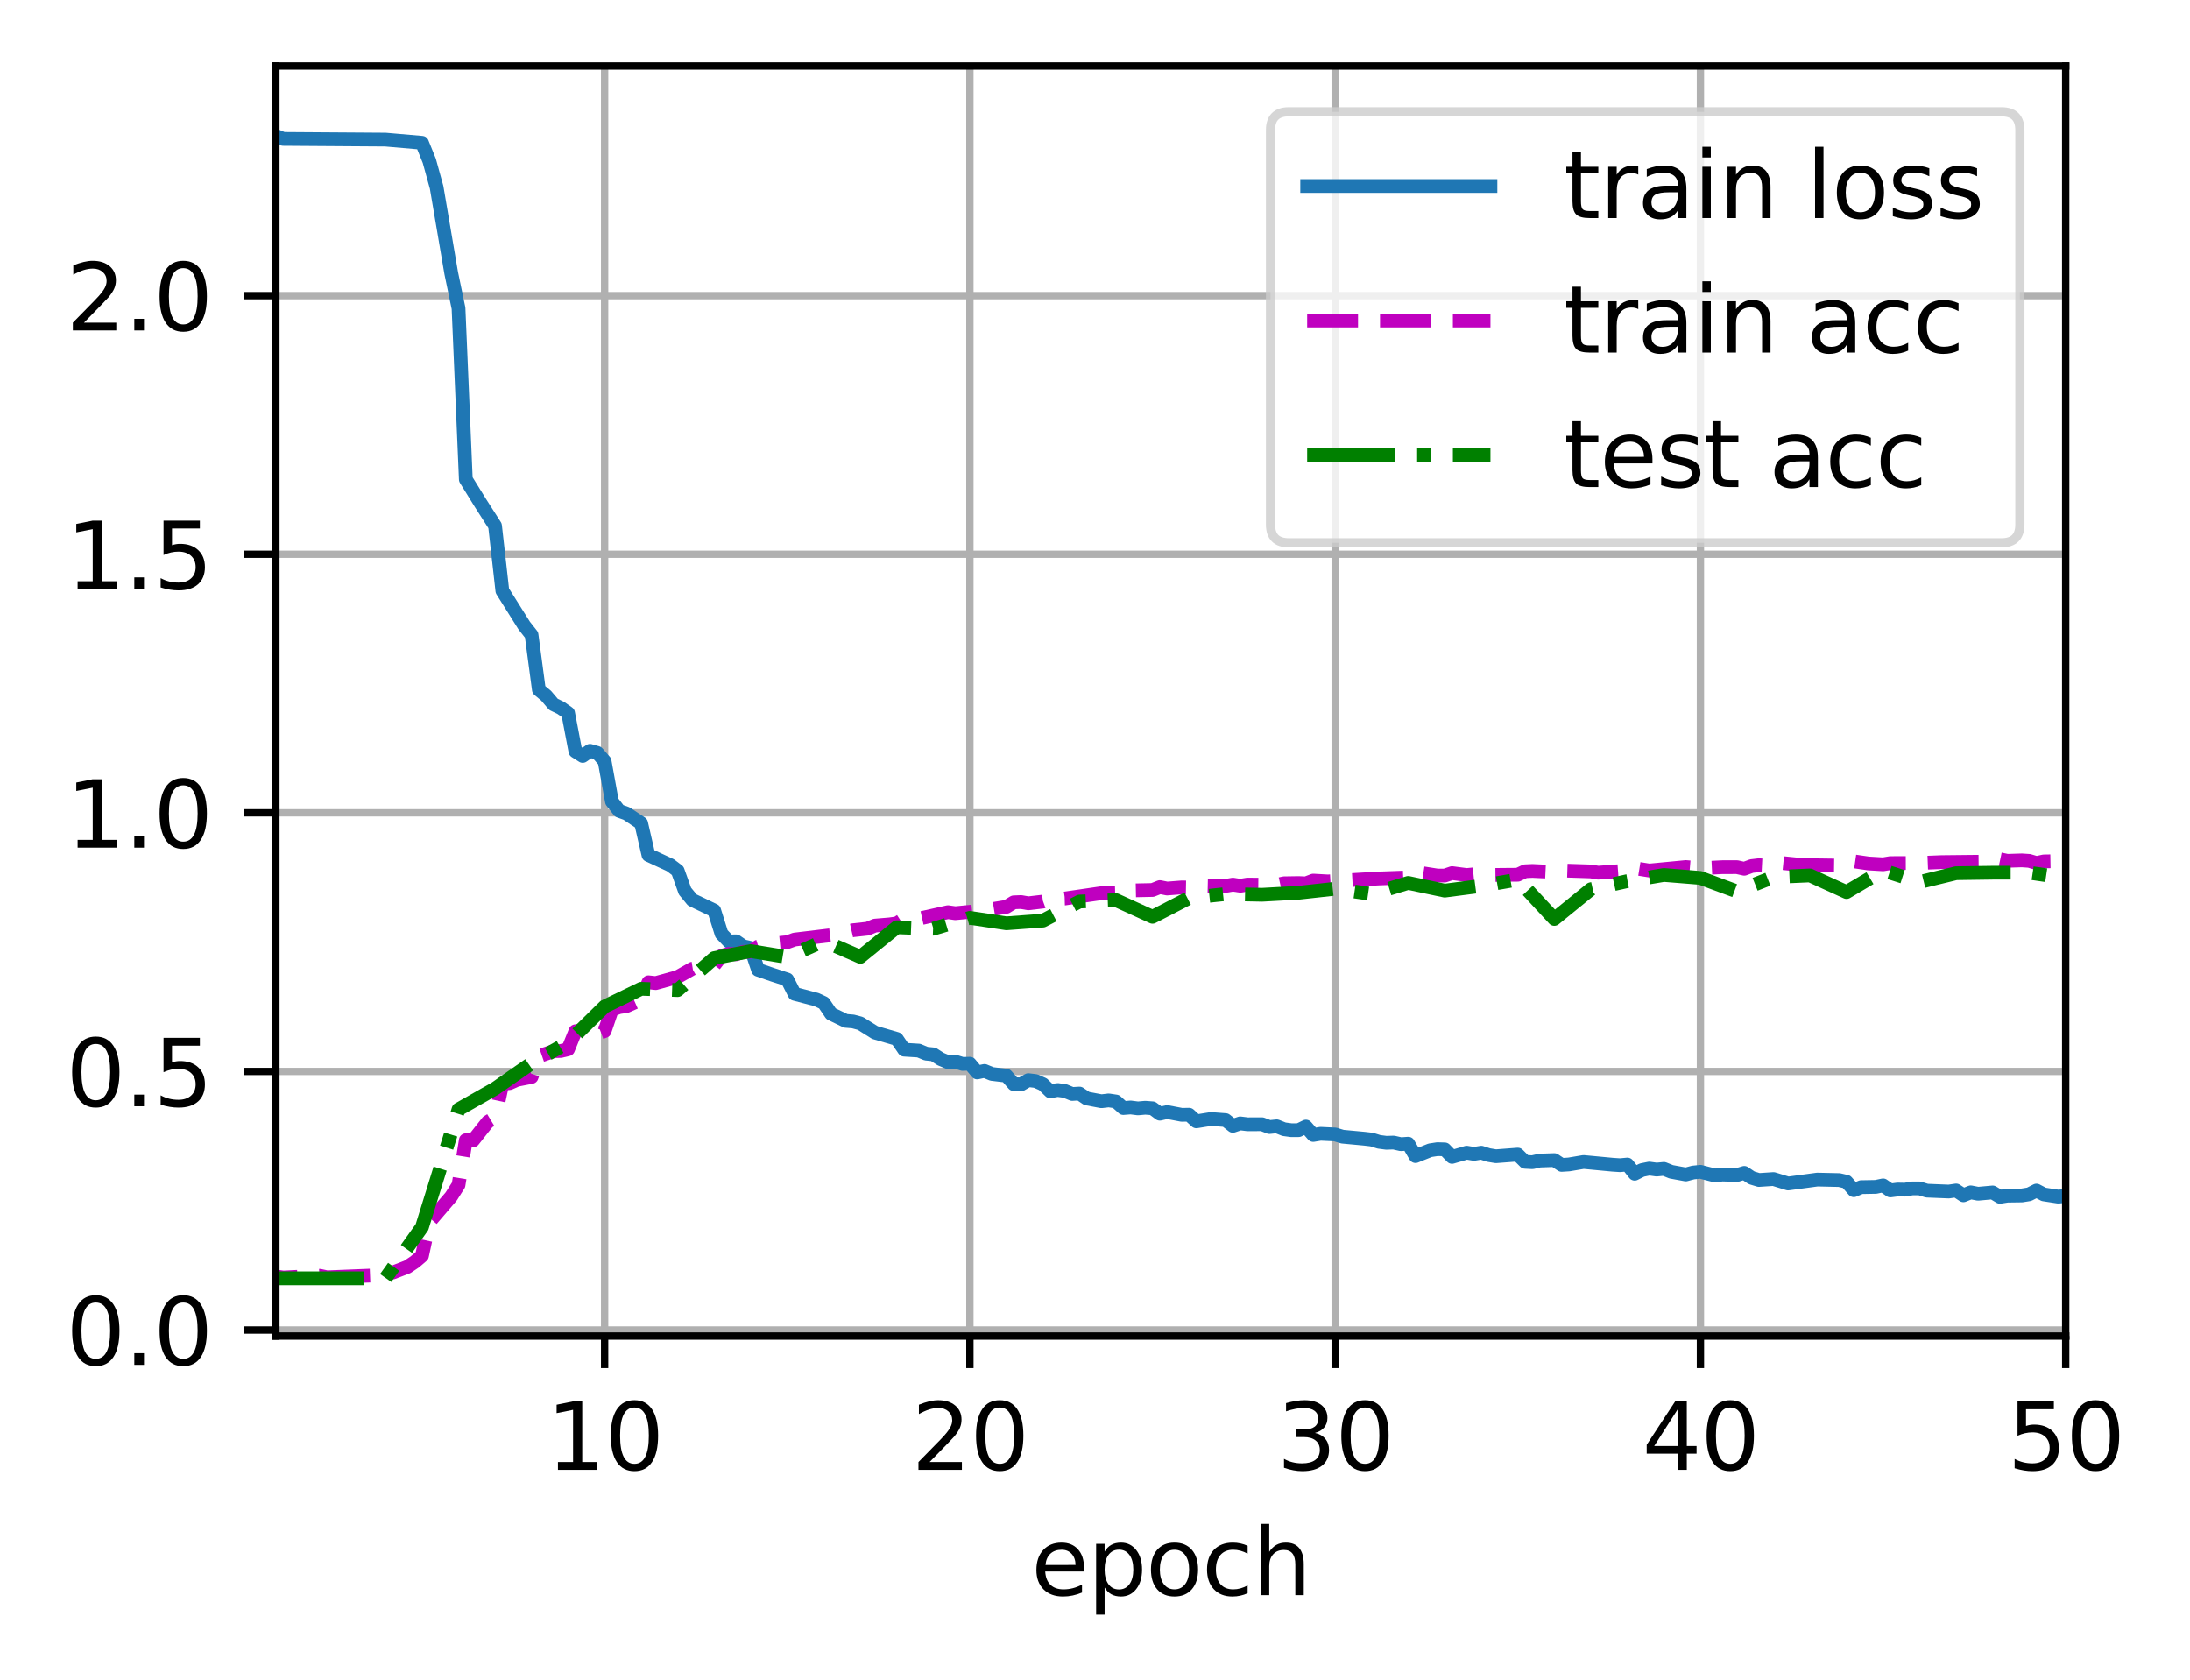 <svg xmlns="http://www.w3.org/2000/svg" xmlns:xlink="http://www.w3.org/1999/xlink" width="318.621" height="244.475" version="1.1" viewBox="0 0 238.966 183.356"><defs><style type="text/css">*{stroke-linejoin:round;stroke-linecap:butt}</style></defs><g id="figure_1"><g id="patch_1"><path d="M 0 183.356 L 238.966 183.356 L 238.966 0 L 0 0 z" style="fill:#fff"/></g><g id="axes_1"><g id="patch_2"><path d="M 30.103 145.8 L 225.403 145.8 L 225.403 7.2 L 30.103 7.2 z" style="fill:#fff"/></g><g id="matplotlib.axis_1"><g id="xtick_1"><g id="line2d_1"><path d="M 65.975 145.8 L 65.975 7.2" clip-path="url(#p187317abff)" style="fill:none;stroke:#b0b0b0;stroke-width:.8;stroke-linecap:square"/></g><g id="line2d_2"><defs><path id="m9788758cea" d="M 0 0 L 0 3.5" style="stroke:#000;stroke-width:.8"/></defs><g><use x="65.975" y="145.8" xlink:href="#m9788758cea" style="stroke:#000;stroke-width:.8"/></g></g><g id="text_1"><g transform="translate(59.612 160.398) scale(0.1 -0.1)"><defs><path id="DejaVuSans-31" d="M 794 531 L 1825 531 L 1825 4091 L 703 3866 L 703 4441 L 1819 4666 L 2450 4666 L 2450 531 L 3481 531 L 3481 0 L 794 0 L 794 531 z" transform="scale(0.016)"/><path id="DejaVuSans-30" d="M 2034 4250 Q 1547 4250 1301 3770 Q 1056 3291 1056 2328 Q 1056 1369 1301 889 Q 1547 409 2034 409 Q 2525 409 2770 889 Q 3016 1369 3016 2328 Q 3016 3291 2770 3770 Q 2525 4250 2034 4250 z M 2034 4750 Q 2819 4750 3233 4129 Q 3647 3509 3647 2328 Q 3647 1150 3233 529 Q 2819 -91 2034 -91 Q 1250 -91 836 529 Q 422 1150 422 2328 Q 422 3509 836 4129 Q 1250 4750 2034 4750 z" transform="scale(0.016)"/></defs><use xlink:href="#DejaVuSans-31"/><use x="63.623" xlink:href="#DejaVuSans-30"/></g></g></g><g id="xtick_2"><g id="line2d_3"><path d="M 105.832 145.8 L 105.832 7.2" clip-path="url(#p187317abff)" style="fill:none;stroke:#b0b0b0;stroke-width:.8;stroke-linecap:square"/></g><g id="line2d_4"><g><use x="105.832" y="145.8" xlink:href="#m9788758cea" style="stroke:#000;stroke-width:.8"/></g></g><g id="text_2"><g transform="translate(99.469 160.398) scale(0.1 -0.1)"><defs><path id="DejaVuSans-32" d="M 1228 531 L 3431 531 L 3431 0 L 469 0 L 469 531 Q 828 903 1448 1529 Q 2069 2156 2228 2338 Q 2531 2678 2651 2914 Q 2772 3150 2772 3378 Q 2772 3750 2511 3984 Q 2250 4219 1831 4219 Q 1534 4219 1204 4116 Q 875 4013 500 3803 L 500 4441 Q 881 4594 1212 4672 Q 1544 4750 1819 4750 Q 2544 4750 2975 4387 Q 3406 4025 3406 3419 Q 3406 3131 3298 2873 Q 3191 2616 2906 2266 Q 2828 2175 2409 1742 Q 1991 1309 1228 531 z" transform="scale(0.016)"/></defs><use xlink:href="#DejaVuSans-32"/><use x="63.623" xlink:href="#DejaVuSans-30"/></g></g></g><g id="xtick_3"><g id="line2d_5"><path d="M 145.689 145.8 L 145.689 7.2" clip-path="url(#p187317abff)" style="fill:none;stroke:#b0b0b0;stroke-width:.8;stroke-linecap:square"/></g><g id="line2d_6"><g><use x="145.689" y="145.8" xlink:href="#m9788758cea" style="stroke:#000;stroke-width:.8"/></g></g><g id="text_3"><g transform="translate(139.326 160.398) scale(0.1 -0.1)"><defs><path id="DejaVuSans-33" d="M 2597 2516 Q 3050 2419 3304 2112 Q 3559 1806 3559 1356 Q 3559 666 3084 287 Q 2609 -91 1734 -91 Q 1441 -91 1130 -33 Q 819 25 488 141 L 488 750 Q 750 597 1062 519 Q 1375 441 1716 441 Q 2309 441 2620 675 Q 2931 909 2931 1356 Q 2931 1769 2642 2001 Q 2353 2234 1838 2234 L 1294 2234 L 1294 2753 L 1863 2753 Q 2328 2753 2575 2939 Q 2822 3125 2822 3475 Q 2822 3834 2567 4026 Q 2313 4219 1838 4219 Q 1578 4219 1281 4162 Q 984 4106 628 3988 L 628 4550 Q 988 4650 1302 4700 Q 1616 4750 1894 4750 Q 2613 4750 3031 4423 Q 3450 4097 3450 3541 Q 3450 3153 3228 2886 Q 3006 2619 2597 2516 z" transform="scale(0.016)"/></defs><use xlink:href="#DejaVuSans-33"/><use x="63.623" xlink:href="#DejaVuSans-30"/></g></g></g><g id="xtick_4"><g id="line2d_7"><path d="M 185.546 145.8 L 185.546 7.2" clip-path="url(#p187317abff)" style="fill:none;stroke:#b0b0b0;stroke-width:.8;stroke-linecap:square"/></g><g id="line2d_8"><g><use x="185.546" y="145.8" xlink:href="#m9788758cea" style="stroke:#000;stroke-width:.8"/></g></g><g id="text_4"><g transform="translate(179.183 160.398) scale(0.1 -0.1)"><defs><path id="DejaVuSans-34" d="M 2419 4116 L 825 1625 L 2419 1625 L 2419 4116 z M 2253 4666 L 3047 4666 L 3047 1625 L 3713 1625 L 3713 1100 L 3047 1100 L 3047 0 L 2419 0 L 2419 1100 L 313 1100 L 313 1709 L 2253 4666 z" transform="scale(0.016)"/></defs><use xlink:href="#DejaVuSans-34"/><use x="63.623" xlink:href="#DejaVuSans-30"/></g></g></g><g id="xtick_5"><g id="line2d_9"><path d="M 225.403 145.8 L 225.403 7.2" clip-path="url(#p187317abff)" style="fill:none;stroke:#b0b0b0;stroke-width:.8;stroke-linecap:square"/></g><g id="line2d_10"><g><use x="225.403" y="145.8" xlink:href="#m9788758cea" style="stroke:#000;stroke-width:.8"/></g></g><g id="text_5"><g transform="translate(219.041 160.398) scale(0.1 -0.1)"><defs><path id="DejaVuSans-35" d="M 691 4666 L 3169 4666 L 3169 4134 L 1269 4134 L 1269 2991 Q 1406 3038 1543 3061 Q 1681 3084 1819 3084 Q 2600 3084 3056 2656 Q 3513 2228 3513 1497 Q 3513 744 3044 326 Q 2575 -91 1722 -91 Q 1428 -91 1123 -41 Q 819 9 494 109 L 494 744 Q 775 591 1075 516 Q 1375 441 1709 441 Q 2250 441 2565 725 Q 2881 1009 2881 1497 Q 2881 1984 2565 2268 Q 2250 2553 1709 2553 Q 1456 2553 1204 2497 Q 953 2441 691 2322 L 691 4666 z" transform="scale(0.016)"/></defs><use xlink:href="#DejaVuSans-35"/><use x="63.623" xlink:href="#DejaVuSans-30"/></g></g></g><g id="text_6"><g transform="translate(112.525 174.077) scale(0.1 -0.1)"><defs><path id="DejaVuSans-65" d="M 3597 1894 L 3597 1613 L 953 1613 Q 991 1019 1311 708 Q 1631 397 2203 397 Q 2534 397 2845 478 Q 3156 559 3463 722 L 3463 178 Q 3153 47 2828 -22 Q 2503 -91 2169 -91 Q 1331 -91 842 396 Q 353 884 353 1716 Q 353 2575 817 3079 Q 1281 3584 2069 3584 Q 2775 3584 3186 3129 Q 3597 2675 3597 1894 z M 3022 2063 Q 3016 2534 2758 2815 Q 2500 3097 2075 3097 Q 1594 3097 1305 2825 Q 1016 2553 972 2059 L 3022 2063 z" transform="scale(0.016)"/><path id="DejaVuSans-70" d="M 1159 525 L 1159 -1331 L 581 -1331 L 581 3500 L 1159 3500 L 1159 2969 Q 1341 3281 1617 3432 Q 1894 3584 2278 3584 Q 2916 3584 3314 3078 Q 3713 2572 3713 1747 Q 3713 922 3314 415 Q 2916 -91 2278 -91 Q 1894 -91 1617 61 Q 1341 213 1159 525 z M 3116 1747 Q 3116 2381 2855 2742 Q 2594 3103 2138 3103 Q 1681 3103 1420 2742 Q 1159 2381 1159 1747 Q 1159 1113 1420 752 Q 1681 391 2138 391 Q 2594 391 2855 752 Q 3116 1113 3116 1747 z" transform="scale(0.016)"/><path id="DejaVuSans-6f" d="M 1959 3097 Q 1497 3097 1228 2736 Q 959 2375 959 1747 Q 959 1119 1226 758 Q 1494 397 1959 397 Q 2419 397 2687 759 Q 2956 1122 2956 1747 Q 2956 2369 2687 2733 Q 2419 3097 1959 3097 z M 1959 3584 Q 2709 3584 3137 3096 Q 3566 2609 3566 1747 Q 3566 888 3137 398 Q 2709 -91 1959 -91 Q 1206 -91 779 398 Q 353 888 353 1747 Q 353 2609 779 3096 Q 1206 3584 1959 3584 z" transform="scale(0.016)"/><path id="DejaVuSans-63" d="M 3122 3366 L 3122 2828 Q 2878 2963 2633 3030 Q 2388 3097 2138 3097 Q 1578 3097 1268 2742 Q 959 2388 959 1747 Q 959 1106 1268 751 Q 1578 397 2138 397 Q 2388 397 2633 464 Q 2878 531 3122 666 L 3122 134 Q 2881 22 2623 -34 Q 2366 -91 2075 -91 Q 1284 -91 818 406 Q 353 903 353 1747 Q 353 2603 823 3093 Q 1294 3584 2113 3584 Q 2378 3584 2631 3529 Q 2884 3475 3122 3366 z" transform="scale(0.016)"/><path id="DejaVuSans-68" d="M 3513 2113 L 3513 0 L 2938 0 L 2938 2094 Q 2938 2591 2744 2837 Q 2550 3084 2163 3084 Q 1697 3084 1428 2787 Q 1159 2491 1159 1978 L 1159 0 L 581 0 L 581 4863 L 1159 4863 L 1159 2956 Q 1366 3272 1645 3428 Q 1925 3584 2291 3584 Q 2894 3584 3203 3211 Q 3513 2838 3513 2113 z" transform="scale(0.016)"/></defs><use xlink:href="#DejaVuSans-65"/><use x="61.523" xlink:href="#DejaVuSans-70"/><use x="125" xlink:href="#DejaVuSans-6f"/><use x="186.182" xlink:href="#DejaVuSans-63"/><use x="241.162" xlink:href="#DejaVuSans-68"/></g></g></g><g id="matplotlib.axis_2"><g id="ytick_1"><g id="line2d_11"><path d="M 30.103 145.144 L 225.403 145.144" clip-path="url(#p187317abff)" style="fill:none;stroke:#b0b0b0;stroke-width:.8;stroke-linecap:square"/></g><g id="line2d_12"><defs><path id="m64de852ef9" d="M 0 0 L -3.5 0" style="stroke:#000;stroke-width:.8"/></defs><g><use x="30.103" y="145.144" xlink:href="#m64de852ef9" style="stroke:#000;stroke-width:.8"/></g></g><g id="text_7"><g transform="translate(7.2 148.943) scale(0.1 -0.1)"><defs><path id="DejaVuSans-2e" d="M 684 794 L 1344 794 L 1344 0 L 684 0 L 684 794 z" transform="scale(0.016)"/></defs><use xlink:href="#DejaVuSans-30"/><use x="63.623" xlink:href="#DejaVuSans-2e"/><use x="95.41" xlink:href="#DejaVuSans-30"/></g></g></g><g id="ytick_2"><g id="line2d_13"><path d="M 30.103 116.924 L 225.403 116.924" clip-path="url(#p187317abff)" style="fill:none;stroke:#b0b0b0;stroke-width:.8;stroke-linecap:square"/></g><g id="line2d_14"><g><use x="30.103" y="116.924" xlink:href="#m64de852ef9" style="stroke:#000;stroke-width:.8"/></g></g><g id="text_8"><g transform="translate(7.2 120.723) scale(0.1 -0.1)"><use xlink:href="#DejaVuSans-30"/><use x="63.623" xlink:href="#DejaVuSans-2e"/><use x="95.41" xlink:href="#DejaVuSans-35"/></g></g></g><g id="ytick_3"><g id="line2d_15"><path d="M 30.103 88.703 L 225.403 88.703" clip-path="url(#p187317abff)" style="fill:none;stroke:#b0b0b0;stroke-width:.8;stroke-linecap:square"/></g><g id="line2d_16"><g><use x="30.103" y="88.703" xlink:href="#m64de852ef9" style="stroke:#000;stroke-width:.8"/></g></g><g id="text_9"><g transform="translate(7.2 92.503) scale(0.1 -0.1)"><use xlink:href="#DejaVuSans-31"/><use x="63.623" xlink:href="#DejaVuSans-2e"/><use x="95.41" xlink:href="#DejaVuSans-30"/></g></g></g><g id="ytick_4"><g id="line2d_17"><path d="M 30.103 60.483 L 225.403 60.483" clip-path="url(#p187317abff)" style="fill:none;stroke:#b0b0b0;stroke-width:.8;stroke-linecap:square"/></g><g id="line2d_18"><g><use x="30.103" y="60.483" xlink:href="#m64de852ef9" style="stroke:#000;stroke-width:.8"/></g></g><g id="text_10"><g transform="translate(7.2 64.282) scale(0.1 -0.1)"><use xlink:href="#DejaVuSans-31"/><use x="63.623" xlink:href="#DejaVuSans-2e"/><use x="95.41" xlink:href="#DejaVuSans-35"/></g></g></g><g id="ytick_5"><g id="line2d_19"><path d="M 30.103 32.263 L 225.403 32.263" clip-path="url(#p187317abff)" style="fill:none;stroke:#b0b0b0;stroke-width:.8;stroke-linecap:square"/></g><g id="line2d_20"><g><use x="30.103" y="32.263" xlink:href="#m64de852ef9" style="stroke:#000;stroke-width:.8"/></g></g><g id="text_11"><g transform="translate(7.2 36.062) scale(0.1 -0.1)"><use xlink:href="#DejaVuSans-32"/><use x="63.623" xlink:href="#DejaVuSans-2e"/><use x="95.41" xlink:href="#DejaVuSans-30"/></g></g></g></g><g id="line2d_21"><path d="M 26.915 13.5 L 27.712 14.328 L 28.509 14.599 L 30.103 14.821 L 30.9 15.158 L 42.06 15.235 L 46.046 15.58 L 46.843 17.549 L 47.64 20.435 L 49.235 29.803 L 50.032 33.64 L 50.829 52.311 L 52.423 54.889 L 54.017 57.38 L 54.815 64.473 L 57.206 68.277 L 58.003 69.288 L 58.8 75.264 L 59.597 75.929 L 60.395 76.868 L 61.192 77.254 L 61.989 77.814 L 62.786 81.989 L 63.583 82.495 L 64.38 81.934 L 65.177 82.159 L 65.975 83.078 L 66.772 87.465 L 67.569 88.493 L 68.366 88.779 L 69.96 89.842 L 70.757 93.31 L 73.149 94.414 L 73.946 95.022 L 74.743 97.245 L 75.54 98.214 L 77.932 99.362 L 78.729 101.901 L 79.526 102.74 L 80.323 102.726 L 81.12 103.275 L 81.917 103.45 L 82.715 105.828 L 84.309 106.375 L 85.903 106.893 L 86.7 108.456 L 89.092 109.084 L 89.889 109.458 L 90.686 110.632 L 92.28 111.403 L 93.077 111.468 L 93.875 111.68 L 95.469 112.68 L 97.86 113.377 L 98.657 114.549 L 100.252 114.649 L 101.049 114.982 L 101.846 115.063 L 102.643 115.575 L 103.44 115.907 L 104.237 115.856 L 105.035 116.105 L 105.832 116.079 L 106.629 117.034 L 107.426 116.865 L 108.223 117.196 L 109.817 117.387 L 110.615 118.305 L 111.412 118.335 L 112.209 117.873 L 113.006 117.969 L 113.803 118.32 L 114.6 119.094 L 115.397 118.946 L 116.195 119.053 L 116.992 119.382 L 117.789 119.335 L 118.586 119.873 L 120.18 120.175 L 120.977 120.082 L 121.775 120.202 L 122.572 120.918 L 123.369 120.855 L 124.166 120.956 L 124.963 120.885 L 125.76 120.946 L 126.557 121.537 L 127.355 121.354 L 128.949 121.659 L 129.746 121.643 L 130.543 122.369 L 132.137 122.112 L 133.732 122.232 L 134.529 122.861 L 135.326 122.592 L 136.123 122.69 L 137.717 122.685 L 138.515 122.993 L 139.312 122.911 L 140.109 123.228 L 140.906 123.336 L 141.703 123.331 L 142.5 122.94 L 143.297 123.857 L 144.095 123.725 L 145.689 123.8 L 146.486 124.042 L 148.877 124.265 L 149.675 124.358 L 150.472 124.605 L 151.269 124.71 L 152.066 124.684 L 152.863 124.865 L 153.66 124.807 L 154.457 126.164 L 156.052 125.527 L 156.849 125.404 L 157.646 125.428 L 158.443 126.251 L 160.037 125.789 L 160.835 125.921 L 161.632 125.79 L 162.429 126.046 L 163.226 126.179 L 165.617 125.997 L 166.415 126.79 L 167.212 126.831 L 168.009 126.652 L 169.603 126.597 L 170.4 127.126 L 171.197 127.075 L 172.792 126.806 L 175.98 127.106 L 176.777 127.158 L 177.575 127.083 L 178.372 128.088 L 179.169 127.685 L 179.966 127.524 L 180.763 127.634 L 181.56 127.556 L 182.357 127.876 L 183.952 128.169 L 184.749 127.957 L 185.546 127.877 L 187.14 128.279 L 187.937 128.177 L 189.532 128.231 L 190.329 127.994 L 191.126 128.529 L 191.923 128.772 L 193.517 128.666 L 195.112 129.155 L 198.3 128.726 L 200.692 128.78 L 201.489 128.964 L 202.286 129.886 L 203.083 129.553 L 204.677 129.524 L 205.475 129.359 L 206.272 129.912 L 207.069 129.809 L 207.866 129.825 L 208.663 129.688 L 209.46 129.69 L 210.257 129.934 L 212.649 130.031 L 213.446 129.914 L 214.243 130.44 L 215.04 130.118 L 215.837 130.273 L 217.432 130.128 L 218.229 130.607 L 219.026 130.48 L 220.62 130.458 L 221.417 130.33 L 222.215 129.923 L 223.012 130.343 L 224.606 130.589 L 225.403 130.5 L 225.403 130.5" clip-path="url(#p187317abff)" style="fill:none;stroke:#1f77b4;stroke-width:1.5;stroke-linecap:square"/></g><g id="line2d_22"><path d="M 26.915 139.351 L 30.103 139.297 L 30.9 139.412 L 34.886 139.219 L 35.683 139.391 L 40.466 139.201 L 42.06 138.947 L 42.857 138.868 L 44.452 138.253 L 45.249 137.718 L 46.046 137.042 L 46.843 133.356 L 49.235 130.564 L 50.032 129.312 L 50.829 124.429 L 51.626 124.448 L 53.22 122.432 L 54.017 121.95 L 54.815 118.261 L 55.612 118.193 L 56.409 117.837 L 58.003 117.525 L 58.8 115.259 L 60.395 114.711 L 61.192 114.692 L 61.989 114.502 L 62.786 112.538 L 63.583 112.442 L 65.177 112.812 L 65.975 112.517 L 66.772 110.192 L 67.569 109.906 L 68.366 109.789 L 69.96 109.081 L 70.757 107.195 L 71.555 107.282 L 73.946 106.616 L 75.54 105.713 L 77.932 105.336 L 78.729 104.31 L 79.526 104.094 L 80.323 104.141 L 81.12 103.869 L 81.917 103.87 L 82.715 103.297 L 83.512 103.046 L 85.903 102.819 L 86.7 102.532 L 90.686 102.054 L 93.077 101.514 L 94.672 101.341 L 95.469 101.01 L 97.063 100.876 L 97.86 100.77 L 98.657 100.252 L 100.252 100.254 L 103.44 99.544 L 104.237 99.658 L 107.426 99.349 L 109.817 98.957 L 110.615 98.47 L 111.412 98.437 L 112.209 98.576 L 113.803 98.389 L 114.6 98.099 L 116.195 98.052 L 120.18 97.471 L 121.775 97.425 L 122.572 96.978 L 123.369 97.173 L 125.76 97.123 L 126.557 96.805 L 127.355 96.964 L 128.949 96.837 L 129.746 96.851 L 130.543 96.655 L 132.137 96.69 L 133.732 96.676 L 134.529 96.537 L 135.326 96.662 L 136.123 96.531 L 139.312 96.565 L 140.109 96.39 L 141.703 96.365 L 142.5 96.401 L 143.297 96.096 L 144.892 96.187 L 150.472 95.866 L 153.66 95.75 L 154.457 95.168 L 156.849 95.545 L 157.646 95.548 L 158.443 95.28 L 160.037 95.488 L 160.835 95.41 L 162.429 95.486 L 164.023 95.469 L 165.617 95.457 L 166.415 95.078 L 167.212 95.041 L 169.603 95.157 L 170.4 94.994 L 173.589 95.098 L 174.386 95.233 L 176.777 95.058 L 177.575 95.073 L 178.372 94.741 L 179.966 94.997 L 183.952 94.617 L 185.546 94.75 L 187.937 94.631 L 189.532 94.628 L 190.329 94.806 L 191.126 94.511 L 191.923 94.417 L 193.517 94.5 L 194.315 94.164 L 196.706 94.402 L 200.692 94.458 L 201.489 94.396 L 202.286 93.995 L 203.88 94.226 L 205.475 94.32 L 206.272 94.187 L 209.46 94.174 L 211.852 94.081 L 217.432 94.023 L 218.229 93.77 L 219.026 93.939 L 220.62 93.889 L 221.417 93.943 L 222.215 94.178 L 223.012 94.004 L 225.403 93.961 L 225.403 93.961" clip-path="url(#p187317abff)" style="fill:none;stroke-dasharray:5.55,2.4;stroke-dashoffset:0;stroke:#bf00bf;stroke-width:1.5"/></g><g id="line2d_23"><path d="M 30.103 139.5 L 34.089 139.5 L 38.075 139.5 L 42.06 139.5 L 46.046 133.912 L 50.032 121.061 L 54.017 118.798 L 58.003 116.021 L 61.989 113.757 L 65.975 109.84 L 69.96 107.905 L 73.946 108.046 L 77.932 104.558 L 81.917 103.79 L 85.903 104.445 L 89.889 102.684 L 93.875 104.422 L 97.86 101.188 L 101.846 101.346 L 105.832 100.161 L 109.817 100.759 L 113.803 100.466 L 117.789 98.383 L 121.775 98.231 L 125.76 100.048 L 129.746 97.988 L 133.732 97.565 L 137.717 97.644 L 141.703 97.424 L 145.689 96.983 L 149.675 97.559 L 153.66 96.351 L 157.646 97.192 L 161.632 96.673 L 165.617 95.984 L 169.603 100.285 L 173.589 97.04 L 177.575 96.154 L 181.56 95.482 L 185.546 95.804 L 189.532 97.282 L 193.517 95.708 L 197.503 95.533 L 201.489 97.35 L 205.475 94.985 L 209.46 96.261 L 213.446 95.29 L 217.432 95.234 L 221.417 95.234 L 225.403 95.821" clip-path="url(#p187317abff)" style="fill:none;stroke-dasharray:9.6,2.4,1.5,2.4;stroke-dashoffset:0;stroke:green;stroke-width:1.5"/></g><g id="patch_3"><path d="M 30.103 145.8 L 30.103 7.2" style="fill:none;stroke:#000;stroke-width:.8;stroke-linejoin:miter;stroke-linecap:square"/></g><g id="patch_4"><path d="M 225.403 145.8 L 225.403 7.2" style="fill:none;stroke:#000;stroke-width:.8;stroke-linejoin:miter;stroke-linecap:square"/></g><g id="patch_5"><path d="M 30.103 145.8 L 225.403 145.8" style="fill:none;stroke:#000;stroke-width:.8;stroke-linejoin:miter;stroke-linecap:square"/></g><g id="patch_6"><path d="M 30.103 7.2 L 225.403 7.2" style="fill:none;stroke:#000;stroke-width:.8;stroke-linejoin:miter;stroke-linecap:square"/></g><g id="legend_1"><g id="patch_7"><path d="M 140.634 59.234 L 218.403 59.234 Q 220.403 59.234 220.403 57.234 L 220.403 14.2 Q 220.403 12.2 218.403 12.2 L 140.634 12.2 Q 138.634 12.2 138.634 14.2 L 138.634 57.234 Q 138.634 59.234 140.634 59.234 z" style="fill:#fff;opacity:.8;stroke:#ccc;stroke-linejoin:miter"/></g><g id="line2d_24"><path d="M 142.634 20.298 L 152.634 20.298 L 162.634 20.298" style="fill:none;stroke:#1f77b4;stroke-width:1.5;stroke-linecap:square"/></g><g id="text_12"><g transform="translate(170.634 23.798) scale(0.1 -0.1)"><defs><path id="DejaVuSans-74" d="M 1172 4494 L 1172 3500 L 2356 3500 L 2356 3053 L 1172 3053 L 1172 1153 Q 1172 725 1289 603 Q 1406 481 1766 481 L 2356 481 L 2356 0 L 1766 0 Q 1100 0 847 248 Q 594 497 594 1153 L 594 3053 L 172 3053 L 172 3500 L 594 3500 L 594 4494 L 1172 4494 z" transform="scale(0.016)"/><path id="DejaVuSans-72" d="M 2631 2963 Q 2534 3019 2420 3045 Q 2306 3072 2169 3072 Q 1681 3072 1420 2755 Q 1159 2438 1159 1844 L 1159 0 L 581 0 L 581 3500 L 1159 3500 L 1159 2956 Q 1341 3275 1631 3429 Q 1922 3584 2338 3584 Q 2397 3584 2469 3576 Q 2541 3569 2628 3553 L 2631 2963 z" transform="scale(0.016)"/><path id="DejaVuSans-61" d="M 2194 1759 Q 1497 1759 1228 1600 Q 959 1441 959 1056 Q 959 750 1161 570 Q 1363 391 1709 391 Q 2188 391 2477 730 Q 2766 1069 2766 1631 L 2766 1759 L 2194 1759 z M 3341 1997 L 3341 0 L 2766 0 L 2766 531 Q 2569 213 2275 61 Q 1981 -91 1556 -91 Q 1019 -91 701 211 Q 384 513 384 1019 Q 384 1609 779 1909 Q 1175 2209 1959 2209 L 2766 2209 L 2766 2266 Q 2766 2663 2505 2880 Q 2244 3097 1772 3097 Q 1472 3097 1187 3025 Q 903 2953 641 2809 L 641 3341 Q 956 3463 1253 3523 Q 1550 3584 1831 3584 Q 2591 3584 2966 3190 Q 3341 2797 3341 1997 z" transform="scale(0.016)"/><path id="DejaVuSans-69" d="M 603 3500 L 1178 3500 L 1178 0 L 603 0 L 603 3500 z M 603 4863 L 1178 4863 L 1178 4134 L 603 4134 L 603 4863 z" transform="scale(0.016)"/><path id="DejaVuSans-6e" d="M 3513 2113 L 3513 0 L 2938 0 L 2938 2094 Q 2938 2591 2744 2837 Q 2550 3084 2163 3084 Q 1697 3084 1428 2787 Q 1159 2491 1159 1978 L 1159 0 L 581 0 L 581 3500 L 1159 3500 L 1159 2956 Q 1366 3272 1645 3428 Q 1925 3584 2291 3584 Q 2894 3584 3203 3211 Q 3513 2838 3513 2113 z" transform="scale(0.016)"/><path id="DejaVuSans-20" transform="scale(0.016)"/><path id="DejaVuSans-6c" d="M 603 4863 L 1178 4863 L 1178 0 L 603 0 L 603 4863 z" transform="scale(0.016)"/><path id="DejaVuSans-73" d="M 2834 3397 L 2834 2853 Q 2591 2978 2328 3040 Q 2066 3103 1784 3103 Q 1356 3103 1142 2972 Q 928 2841 928 2578 Q 928 2378 1081 2264 Q 1234 2150 1697 2047 L 1894 2003 Q 2506 1872 2764 1633 Q 3022 1394 3022 966 Q 3022 478 2636 193 Q 2250 -91 1575 -91 Q 1294 -91 989 -36 Q 684 19 347 128 L 347 722 Q 666 556 975 473 Q 1284 391 1588 391 Q 1994 391 2212 530 Q 2431 669 2431 922 Q 2431 1156 2273 1281 Q 2116 1406 1581 1522 L 1381 1569 Q 847 1681 609 1914 Q 372 2147 372 2553 Q 372 3047 722 3315 Q 1072 3584 1716 3584 Q 2034 3584 2315 3537 Q 2597 3491 2834 3397 z" transform="scale(0.016)"/></defs><use xlink:href="#DejaVuSans-74"/><use x="39.209" xlink:href="#DejaVuSans-72"/><use x="80.322" xlink:href="#DejaVuSans-61"/><use x="141.602" xlink:href="#DejaVuSans-69"/><use x="169.385" xlink:href="#DejaVuSans-6e"/><use x="232.764" xlink:href="#DejaVuSans-20"/><use x="264.551" xlink:href="#DejaVuSans-6c"/><use x="292.334" xlink:href="#DejaVuSans-6f"/><use x="353.516" xlink:href="#DejaVuSans-73"/><use x="405.615" xlink:href="#DejaVuSans-73"/></g></g><g id="line2d_25"><path d="M 142.634 34.977 L 152.634 34.977 L 162.634 34.977" style="fill:none;stroke-dasharray:5.55,2.4;stroke-dashoffset:0;stroke:#bf00bf;stroke-width:1.5"/></g><g id="text_13"><g transform="translate(170.634 38.477) scale(0.1 -0.1)"><use xlink:href="#DejaVuSans-74"/><use x="39.209" xlink:href="#DejaVuSans-72"/><use x="80.322" xlink:href="#DejaVuSans-61"/><use x="141.602" xlink:href="#DejaVuSans-69"/><use x="169.385" xlink:href="#DejaVuSans-6e"/><use x="232.764" xlink:href="#DejaVuSans-20"/><use x="264.551" xlink:href="#DejaVuSans-61"/><use x="325.83" xlink:href="#DejaVuSans-63"/><use x="380.811" xlink:href="#DejaVuSans-63"/></g></g><g id="line2d_26"><path d="M 142.634 49.655 L 152.634 49.655 L 162.634 49.655" style="fill:none;stroke-dasharray:9.6,2.4,1.5,2.4;stroke-dashoffset:0;stroke:green;stroke-width:1.5"/></g><g id="text_14"><g transform="translate(170.634 53.155) scale(0.1 -0.1)"><use xlink:href="#DejaVuSans-74"/><use x="39.209" xlink:href="#DejaVuSans-65"/><use x="100.732" xlink:href="#DejaVuSans-73"/><use x="152.832" xlink:href="#DejaVuSans-74"/><use x="192.041" xlink:href="#DejaVuSans-20"/><use x="223.828" xlink:href="#DejaVuSans-61"/><use x="285.107" xlink:href="#DejaVuSans-63"/><use x="340.088" xlink:href="#DejaVuSans-63"/></g></g></g></g></g><defs><clipPath id="p187317abff"><rect width="195.3" height="138.6" x="30.103" y="7.2"/></clipPath></defs></svg>